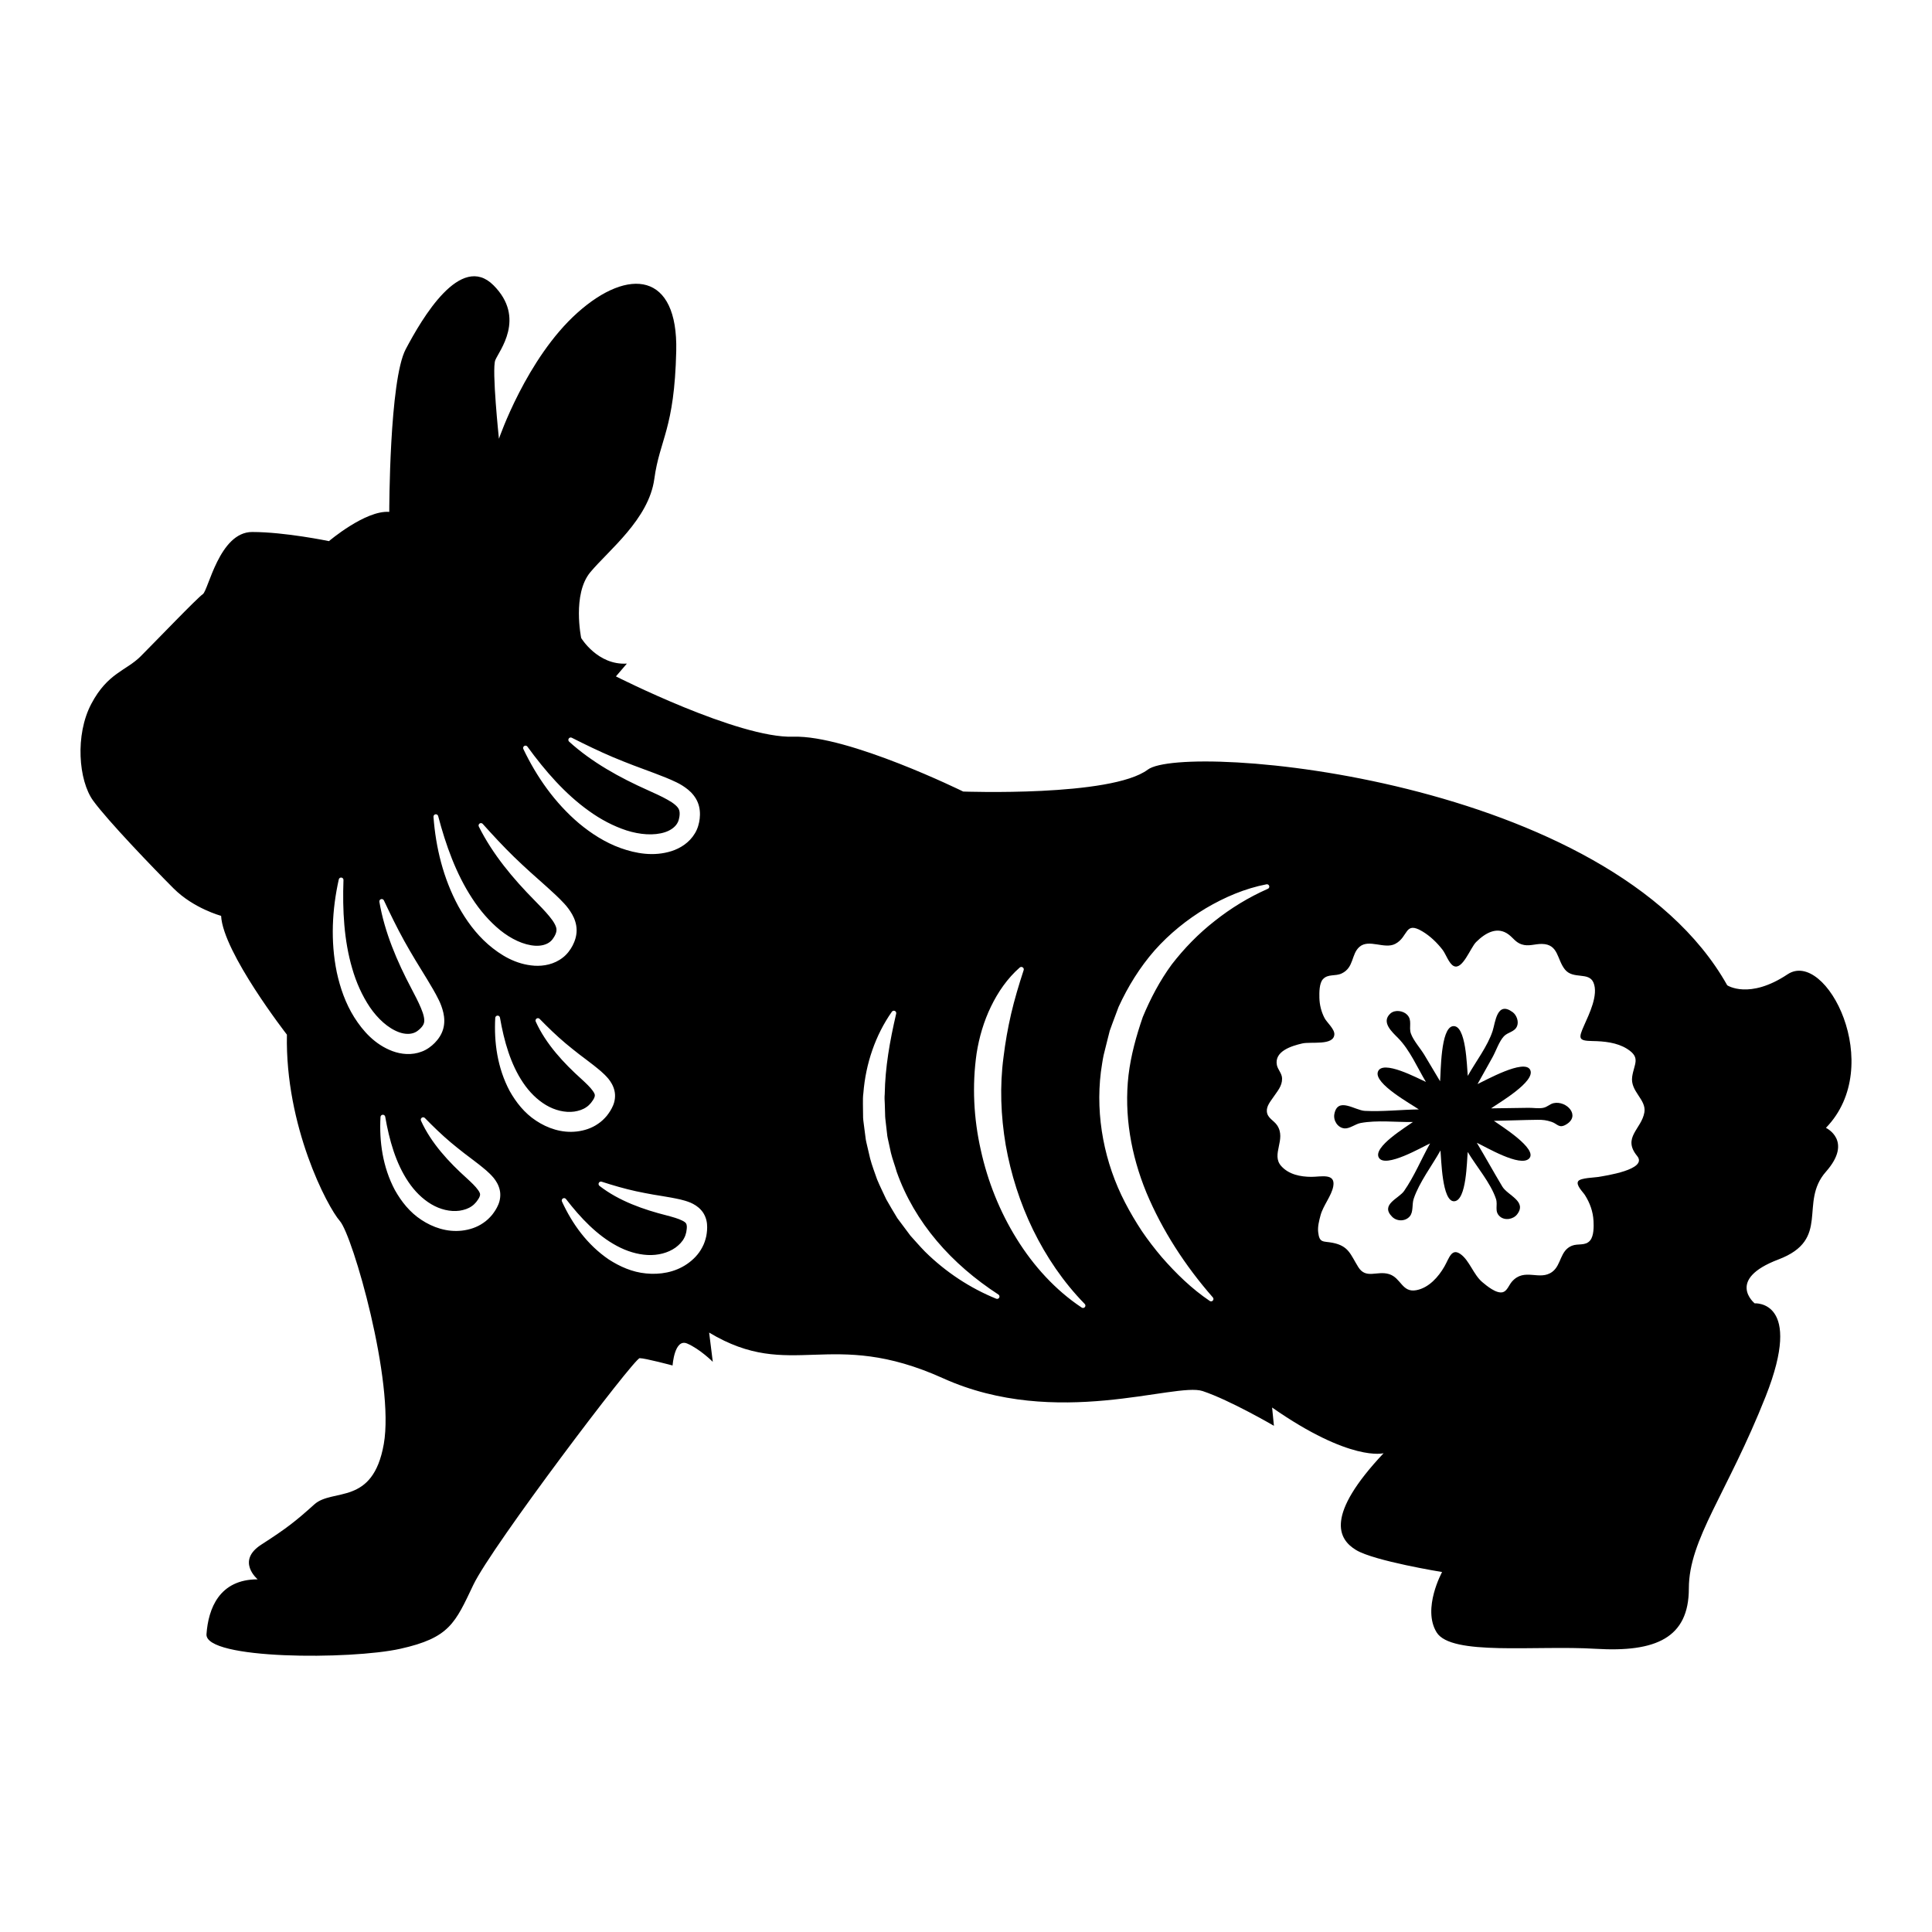 <?xml version="1.0" encoding="utf-8"?>
<!-- Designed by Vexels.com - 2019 All Rights Reserved - https://vexels.com/terms-and-conditions/  -->
<svg version="1.1" id="Layer_1" xmlns="http://www.w3.org/2000/svg" xmlns:xlink="http://www.w3.org/1999/xlink" x="0px" y="0px"
	 viewBox="0 0 1200 1200" enable-background="new 0 0 1200 1200" xml:space="preserve">
<g>
	<path d="M1134.118,700.533c37.465-38.6,0-111.259-23.841-95.365c-23.842,15.894-37.465,6.812-37.465,6.812
		c-72.658-129.423-337.182-150.994-359.887-133.964c-22.707,17.029-114.666,13.623-114.666,13.623s-71.522-35.194-105.582-34.059
		c-34.058,1.135-110.123-37.465-110.123-37.465l6.812-7.947c-18.164,1.135-28.382-15.894-28.382-15.894s-5.677-27.247,5.677-40.871
		c11.352-13.624,36.328-32.924,39.735-57.9c3.405-24.976,12.487-30.653,13.623-79.471c1.136-48.818-29.517-52.223-61.306-23.841
		c-31.787,28.382-48.817,78.335-48.817,78.335s-4.541-43.141-2.271-48.818c2.271-5.676,19.301-26.112-1.134-46.547
		c-20.435-20.435-44.278,20.435-54.495,39.735s-10.218,101.041-10.218,101.041c-14.759-1.135-37.464,18.165-37.464,18.165
		s-27.248-5.676-47.683-5.676s-27.246,36.329-30.653,38.6c-3.405,2.271-29.517,29.518-38.599,38.6
		c-9.082,9.082-20.435,10.217-30.653,29.518c-10.218,19.3-7.946,47.682,1.136,60.17s37.465,42.006,49.953,54.494
		c12.489,12.488,29.517,17.029,29.517,17.029c1.136,22.706,40.871,73.794,40.871,73.794c-1.136,56.764,24.976,106.717,32.923,115.8
		c7.948,9.082,34.06,99.906,27.248,138.506c-6.812,38.6-31.789,27.247-43.14,37.465c-11.353,10.218-17.03,14.759-32.924,24.977
		c-15.894,10.217-2.27,21.57-2.27,21.57c-23.842,0-30.653,18.165-31.789,34.059c-1.136,15.894,89.688,15.894,120.341,9.082
		c30.653-6.812,34.058-15.894,45.412-39.735c11.353-23.841,99.905-140.776,103.312-140.776c3.405,0,20.434,4.541,20.434,4.541
		s1.136-17.029,9.083-13.624c7.946,3.406,15.893,11.353,15.893,11.353l-2.27-18.165c51.088,30.653,74.929-3.406,145.317,28.382
		c70.388,31.788,144.182,2.271,161.212,7.947c17.03,5.676,44.276,21.571,44.276,21.571l-1.136-11.353
		c48.819,34.059,69.254,28.382,69.254,28.382c-36.33,38.6-28.383,53.359-17.03,60.17c11.353,6.812,53.358,13.624,53.358,13.624
		s-12.487,22.706-3.405,37.465c9.082,14.759,61.306,7.947,98.77,10.218c37.465,2.271,57.901-6.812,57.901-37.465
		c0-30.653,23.841-59.035,47.682-119.206c23.842-60.17-6.811-57.9-6.811-57.9s-18.166-14.759,14.759-27.247
		c32.923-12.488,12.487-35.194,29.517-54.494C1151.148,708.48,1134.118,700.533,1134.118,700.533z M325.757,463.265
		c0.652-0.31,1.421-0.095,1.829,0.468c11.055,15.188,23.395,29.361,38.128,39.892c7.299,5.287,15.258,9.497,23.463,12.18
		c8.148,2.58,16.967,3.376,23.985,1.05c3.47-1.161,6.212-3.191,7.57-5.637c0.743-1.266,1-2.422,1.313-4.274
		c0.209-1.645,0.116-2.93-0.265-3.921c-0.6-1.941-3.458-4.271-7.213-6.325c-3.716-2.094-7.966-4-12.254-5.931
		c-17.275-7.717-34.623-17.225-48.82-30.126c-0.604-0.55-0.649-1.485-0.1-2.09c0.458-0.503,1.186-0.617,1.766-0.324
		c8.448,4.268,16.837,8.344,25.392,11.978c8.577,3.618,17.219,6.837,26.106,10.093c4.428,1.699,8.93,3.38,13.593,5.649
		c2.34,1.129,4.7,2.566,7.066,4.478c2.333,1.903,4.726,4.597,6.098,8.013c1.392,3.413,1.522,7.001,1.181,10.026
		c-0.299,2.818-1.24,6.33-2.97,9.119c-3.421,5.801-9.095,9.316-14.545,11.059c-11.144,3.503-22.055,1.502-31.643-1.902
		c-9.675-3.492-18.196-9.031-25.785-15.325c-15.094-12.808-26.381-28.978-34.588-46.185
		C324.714,464.494,325.024,463.615,325.757,463.265z M270.609,505.761c0.719-0.053,1.356,0.426,1.532,1.099
		c4.789,18.166,11.141,35.851,21.047,51.011c4.882,7.577,10.77,14.388,17.442,19.866c6.655,5.362,14.584,9.304,21.966,9.685
		c3.655,0.177,6.947-0.719,9.101-2.504c1.153-0.91,1.812-1.894,2.775-3.506c0.792-1.457,1.171-2.688,1.176-3.75
		c0.146-2.026-1.671-5.235-4.425-8.512c-2.702-3.3-5.97-6.619-9.264-9.975c-13.297-13.462-26.007-28.618-34.554-45.793
		c-0.364-0.732-0.066-1.62,0.666-1.984c0.609-0.303,1.327-0.144,1.761,0.338c6.322,7.044,12.659,13.887,19.313,20.378
		c6.678,6.485,13.563,12.621,20.66,18.881c3.509,3.19,7.094,6.391,10.616,10.198c1.77,1.901,3.447,4.096,4.959,6.738
		c1.482,2.619,2.735,5.999,2.772,9.68c0.057,3.686-1.123,7.076-2.539,9.772c-1.302,2.517-3.453,5.448-6.078,7.418
		c-5.293,4.164-11.856,5.379-17.567,5.024c-11.655-0.781-21.097-6.607-28.796-13.259c-7.746-6.766-13.675-15.02-18.462-23.64
		c-9.416-17.413-14.063-36.578-15.463-55.59C269.189,506.527,269.797,505.821,270.609,505.761z M220.029,631.86
		c-5.462-8.714-8.756-18.329-10.849-27.964c-3.987-19.39-2.901-39.08,1.246-57.687c0.178-0.794,0.964-1.294,1.759-1.117
		c0.703,0.157,1.174,0.8,1.15,1.495c-0.662,18.774,0.314,37.541,5.42,54.916c2.486,8.664,6.156,16.885,10.962,24.056
		c4.825,7.055,11.276,13.119,18.234,15.615c3.448,1.225,6.86,1.318,9.437,0.23c1.365-0.538,2.28-1.291,3.669-2.556
		c1.179-1.167,1.896-2.235,2.208-3.25c0.725-1.898-0.089-5.495-1.779-9.427c-1.635-3.94-3.805-8.062-5.989-12.225
		c-8.843-16.728-16.638-34.909-19.86-53.82c-0.137-0.805,0.404-1.57,1.21-1.707c0.67-0.114,1.313,0.246,1.59,0.833
		c4.02,8.57,8.11,16.95,12.605,25.087c4.521,8.137,9.341,16,14.329,24.043c2.439,4.068,4.946,8.167,7.219,12.829
		c1.146,2.332,2.117,4.917,2.801,7.883c0.663,2.936,0.886,6.533-0.14,10.068c-1.01,3.545-3.119,6.451-5.253,8.622
		c-1.972,2.034-4.879,4.218-7.961,5.347c-6.27,2.458-12.904,1.726-18.269-0.262C232.836,648.755,225.48,640.452,220.029,631.86z
		 M309.509,748.204c-1.074,2.57-2.423,4.507-3.829,6.339c-1.62,1.912-3.43,3.675-5.482,5.023c-4.044,2.83-8.713,4.275-13.288,4.8
		c-9.247,1.061-18.101-1.991-25.19-6.697c-7.225-4.701-12.486-11.459-16.438-18.48c-7.629-14.368-9.777-30.265-8.945-45.409
		c0.044-0.814,0.74-1.437,1.554-1.393c0.7,0.039,1.26,0.567,1.375,1.229c2.542,14.637,6.607,28.993,14.404,40.497
		c3.841,5.719,8.691,10.562,14.206,13.847c5.493,3.272,11.833,4.819,17.548,4.035c2.818-0.434,5.521-1.306,7.606-2.83
		c1.091-0.708,1.946-1.629,2.758-2.556c0.885-1.122,1.671-2.3,2.052-3.191c0.384-0.937,0.384-1.313,0.332-1.809
		c-0.062-0.503-0.453-1.415-1.259-2.495c-1.552-2.23-4.24-4.747-6.915-7.213c-11.054-9.933-22.185-21.81-28.524-35.829
		c-0.339-0.749-0.009-1.631,0.74-1.971c0.586-0.265,1.254-0.117,1.68,0.316c5.251,5.379,10.517,10.467,16.092,15.168
		c2.782,2.355,5.654,4.591,8.525,6.856c2.886,2.258,5.91,4.372,8.882,6.761c2.987,2.414,6.103,4.728,9.207,8.388
		c1.481,1.863,3.05,4.257,3.781,7.432C311.158,742.194,310.594,745.703,309.509,748.204z M316.554,677.62
		c-7.63-14.368-9.777-30.265-8.946-45.409c0.044-0.814,0.74-1.437,1.554-1.393c0.7,0.039,1.26,0.567,1.375,1.229
		c2.542,14.637,6.607,28.993,14.404,40.497c3.841,5.719,8.691,10.562,14.207,13.847c5.493,3.271,11.833,4.819,17.547,4.035
		c2.818-0.434,5.521-1.306,7.606-2.83c1.091-0.708,1.946-1.629,2.758-2.556c0.885-1.122,1.671-2.3,2.054-3.191
		c0.382-0.937,0.382-1.313,0.331-1.809c-0.062-0.503-0.453-1.415-1.259-2.495c-1.552-2.23-4.24-4.747-6.915-7.213
		c-11.054-9.933-22.185-21.81-28.524-35.829c-0.339-0.749-0.007-1.631,0.742-1.971c0.584-0.265,1.254-0.117,1.68,0.316
		c5.25,5.379,10.516,10.467,16.091,15.168c2.784,2.355,5.654,4.591,8.525,6.856c2.886,2.258,5.91,4.372,8.882,6.761
		c2.987,2.414,6.103,4.728,9.207,8.388c1.481,1.863,3.05,4.257,3.781,7.432c0.778,3.172,0.215,6.681-0.871,9.181
		c-1.074,2.57-2.423,4.507-3.829,6.339c-1.62,1.912-3.428,3.675-5.482,5.023c-4.044,2.83-8.713,4.275-13.288,4.8
		c-9.245,1.061-18.101-1.991-25.19-6.697C325.766,691.399,320.505,684.64,316.554,677.62z M438.705,767.701
		c-0.543,2.446-1.322,4.85-2.509,6.999c-2.26,4.388-5.717,7.843-9.52,10.44c-7.686,5.248-16.943,6.674-25.409,5.815
		c-8.582-0.792-16.387-4.32-23.155-8.689c-13.447-9.157-22.755-22.22-29.078-36.007c-0.339-0.741-0.014-1.616,0.726-1.956
		c0.636-0.292,1.378-0.086,1.789,0.446c9.071,11.765,19.358,22.571,31.617,29.117c6.063,3.269,12.612,5.294,19.023,5.63
		c6.384,0.334,12.715-1.251,17.405-4.608c2.291-1.698,4.276-3.729,5.41-6.049c0.636-1.135,0.962-2.349,1.249-3.547
		c0.261-1.406,0.408-2.814,0.329-3.78c-0.097-1.008-0.272-1.341-0.548-1.755c-0.289-0.416-1.061-1.04-2.277-1.621
		c-2.413-1.249-5.964-2.224-9.48-3.159c-14.409-3.636-29.794-8.956-41.935-18.406c-0.65-0.504-0.768-1.44-0.264-2.089
		c0.395-0.508,1.055-0.688,1.634-0.503c7.152,2.312,14.183,4.36,21.306,5.92c3.56,0.787,7.142,1.427,10.738,2.092
		c3.606,0.653,7.268,1.113,11.01,1.843c3.768,0.744,7.604,1.339,12.055,3.131c2.178,0.958,4.683,2.345,6.808,4.813
		c2.167,2.444,3.304,5.811,3.51,8.528C439.385,763.082,439.094,765.425,438.705,767.701z M620.568,806.092
		c-0.388,0.603-1.15,0.824-1.792,0.567c-16.288-6.612-31.426-16.596-44.205-29.214c-3.138-3.202-6.068-6.622-9.101-9.96
		l-8.113-10.854c-2.344-3.867-4.684-7.759-6.9-11.717c-1.893-4.122-3.967-8.185-5.695-12.393c-1.492-4.297-3.156-8.564-4.313-12.972
		l-1.56-6.667c-0.483-2.23-1.141-4.429-1.342-6.71l-0.885-6.796c-0.281-2.267-0.669-4.528-0.597-6.82l-0.089-6.852
		c-0.007-2.284-0.039-4.565,0.281-6.831c1.438-18.174,7.447-35.89,17.699-50.472c0.474-0.674,1.403-0.836,2.078-0.362
		c0.513,0.36,0.729,0.984,0.596,1.558l-0.004,0.02c-3.972,17.033-6.851,33.436-7.102,49.912c-0.208,2.049-0.072,4.103,0.036,6.153
		l0.185,6.147c-0.021,2.054,0.268,4.084,0.505,6.12l0.702,6.109c0.133,2.055,0.719,4.032,1.124,6.041l1.309,6.015
		c0.975,3.985,2.485,7.821,3.594,11.786c5.489,15.521,14.041,30.035,24.857,42.819c10.801,12.832,23.831,23.923,38.29,33.337
		C620.811,804.497,621.009,805.409,620.568,806.092z M673.73,811.987c-0.504,0.498-1.282,0.553-1.852,0.179
		c-16.3-10.82-29.94-25.834-40.382-42.69c-10.506-16.87-18.022-35.655-22.311-55.202c-4.406-19.52-5.485-39.951-2.593-60.026
		c1.574-10.008,4.467-19.877,8.9-29.024c4.411-9.13,10.286-17.62,17.878-24.275c0.632-0.553,1.591-0.49,2.144,0.141
		c0.365,0.417,0.455,0.994,0.296,1.486c-3.049,9.344-5.711,18.216-7.789,27.159c-2.061,8.932-3.632,17.846-4.719,26.855
		c-2.41,17.994-1.693,36.47,1.358,54.608c3.218,18.117,8.857,35.916,16.986,52.651c8.188,16.695,18.731,32.393,32.098,46.055
		C674.315,810.482,674.31,811.415,673.73,811.987z M712.063,740.769c9.754,23.309,23.974,45.335,41.216,65.022l0.057,0.066
		c0.537,0.612,0.475,1.542-0.138,2.078c-0.513,0.45-1.252,0.478-1.793,0.113c-11.239-7.581-20.908-17.02-29.832-27.231
		c-4.373-5.173-8.541-10.56-12.379-16.212c-3.751-5.701-7.259-11.598-10.415-17.719c-12.666-24.411-18.472-53.192-14.992-81.133
		c0.513-3.464,0.977-6.959,1.697-10.37l2.526-10.136l1.282-5.057l1.79-4.925l3.667-9.802c5.82-12.725,13.244-24.684,22.403-35.153
		c9.238-10.389,20.1-19.133,31.796-26.158c11.77-6.931,24.323-12.311,37.693-14.892c0.796-0.154,1.565,0.367,1.72,1.162
		c0.132,0.685-0.236,1.351-0.848,1.621l-0.115,0.05c-11.855,5.227-23.03,12.072-33.017,20.022
		c-10.079,7.871-18.923,17.016-26.582,26.916c-7.415,10.128-13.221,21.174-17.987,32.63c-4.04,11.711-7.415,23.869-8.873,36.132
		C698.119,692.372,702.452,717.39,712.063,740.769z M1021.367,690.838c-1.724,10.432-13.925,15.679-4.522,27.145
		c6.974,8.498-20.136,12.325-24.081,13.041c-2.201,0.399-10.998,0.546-12.482,2.588c-1.733,2.388,2.964,6.791,4.15,8.676
		c3.105,4.935,5.014,10.17,5.331,16.035c0.185,3.407,0.268,9.342-2.125,12.174c-2.987,3.533-7.448,1.706-11.302,3.256
		c-7.438,2.992-6.471,11.856-12.104,16.13c-7.958,6.04-17.328-2.861-25.197,6.221c-1.749,2.02-2.924,5.711-5.525,6.479
		c-4.017,1.186-10.183-4.018-12.831-6.243c-5.466-4.595-7.977-13.422-13.476-17.356c-5.638-4.035-7.074,2.461-10.06,7.683
		c-3.673,6.423-9.638,13.205-17.399,14.687c-8.972,1.713-9.466-7.689-16.996-9.988c-7.465-2.28-14.292,3.348-19.105-4.375
		c-4.909-7.88-5.879-13.143-16.056-15.098c-5.725-1.1-8.093,0.36-8.852-6.646c-0.369-3.423,0.593-7.073,1.465-10.355
		c1.63-6.138,6.862-12.14,7.918-18.079c1.489-8.379-7.753-5.826-13.639-5.85c-6.646-0.027-13.908-1.397-18.668-6.681
		c-6.544-7.262,3.318-16.552-2.572-25.349c-2.058-3.074-6.012-4.399-6.371-8.526c-0.298-3.409,2.26-6.308,4.007-8.909
		c2.466-3.67,5.516-6.868,5.448-11.586c-0.047-3.274-2.681-5.511-3.242-8.438c-1.621-8.443,8.87-11.791,15.747-13.367
		c5.503-1.261,19.552,1.537,19.964-5.633c0.19-3.303-4.71-7.487-6.075-10.104c-2.052-3.933-3.125-8.236-3.224-12.671
		c-0.074-3.261-0.102-8.99,2.197-11.494c3.185-3.468,7.617-1.649,11.707-3.608c7.674-3.676,5.8-11.94,10.962-16.465
		c5.893-5.165,15.539,1.628,22.251-1.882c8.336-4.36,5.698-14.397,16.841-7.763c4.852,2.888,9.101,7.001,12.545,11.439
		c2.052,2.645,3.975,8.64,6.923,10.084c5.496,2.692,10.349-11.335,13.922-14.891c5.97-5.942,13.355-9.907,20.284-4.619
		c2.807,2.142,4.32,4.824,7.964,6.049c4.389,1.476,8.244-0.328,12.618-0.257c10.381,0.169,9.222,9.526,14.28,15.851
		c5.107,6.385,14.777,1.3,17.72,8.104c3.298,7.625-2.752,19.785-5.691,26.424c-3.669,8.288-3.869,9.784,5.035,9.931
		c7.206,0.119,15.269,0.882,21.538,4.836c8.713,5.494,4.363,9.272,3.188,17.309C1012.434,677.918,1022.682,682.883,1021.367,690.838
		z"/>
	<path d="M964.949,685.194c-2.31,0.509-3.776,2.362-6.43,2.898c-2.802,0.566-6.232-0.051-9.104-0.01
		c-7.76,0.113-15.519,0.226-23.279,0.339c4.687-3.331,28.027-16.833,24.246-23.984c-3.656-6.919-27.885,6.718-32.658,8.896
		c3.102-5.558,6.205-11.116,9.307-16.674c2.137-3.826,4.097-9.864,7.071-13.008c2.512-2.654,6.716-2.639,8.19-6.351
		c1.15-2.901-0.328-6.861-2.76-8.648c-9.792-7.196-10.733,6.406-12.41,11.605c-3.077,9.544-10.591,19.256-15.469,27.995
		c-0.571-5.449-0.931-32.24-9.328-30.862c-7.567,1.241-7.356,28.46-7.861,34.191c-3.256-5.456-6.513-10.912-9.768-16.367
		c-2.351-3.938-6.834-8.916-8.357-13.259c-1.448-4.127,1.045-8.193-2.333-11.674c-2.459-2.535-7.596-3.318-10.414-0.768
		c-5.949,5.381,1.147,11.529,4.797,15.24c7.281,7.398,11.958,18.349,17.265,27.24c-4.787-2.086-27.165-14.223-29.835-6.245
		c-2.459,7.351,20.624,19.944,25.445,23.326c-11.018,0.161-22.565,1.467-33.527,0.909c-6.168-0.314-16.838-8.946-18.935,1.935
		c-0.79,4.092,2.101,8.608,6.324,8.948c3.146,0.254,6.719-2.728,9.91-3.333c10.182-1.93,22.201-0.477,32.546-0.628
		c-4.203,3.099-24.965,15.55-21.151,22.131c3.948,6.815,26.918-6.629,31.819-8.849c-5.343,9.573-9.91,20.609-16.161,29.573
		c-3.305,4.739-14.989,8.392-7.391,16.012c2.961,2.971,8.177,2.939,10.899-0.236c2.422-2.824,1.29-7.448,2.476-10.968
		c3.445-10.232,11.382-20.581,16.638-30.002c0.511,5.008,0.915,31.919,8.512,31.559c7.742-0.367,7.828-25.223,8.406-30.622
		c5.347,8.959,14.285,19.282,17.55,29.156c1.29,3.903-1.153,7.668,2.353,10.853c3.043,2.765,8.339,1.888,10.752-1.216
		c6.371-8.193-5.851-11.753-9.168-17.307c-5.37-8.989-10.463-18.191-15.838-27.196c5.559,2.555,26.993,15.384,32.479,9.797
		c5.785-5.891-17.946-20.567-21.862-23.413c8.998-0.132,18.03-0.561,27.013-0.644c3.543-0.032,5.445,0.199,8.747,1.252
		c3.667,1.169,4.597,4.267,8.986,1.733C982.104,693.052,972.994,683.422,964.949,685.194z"/>
</g>
</svg>
